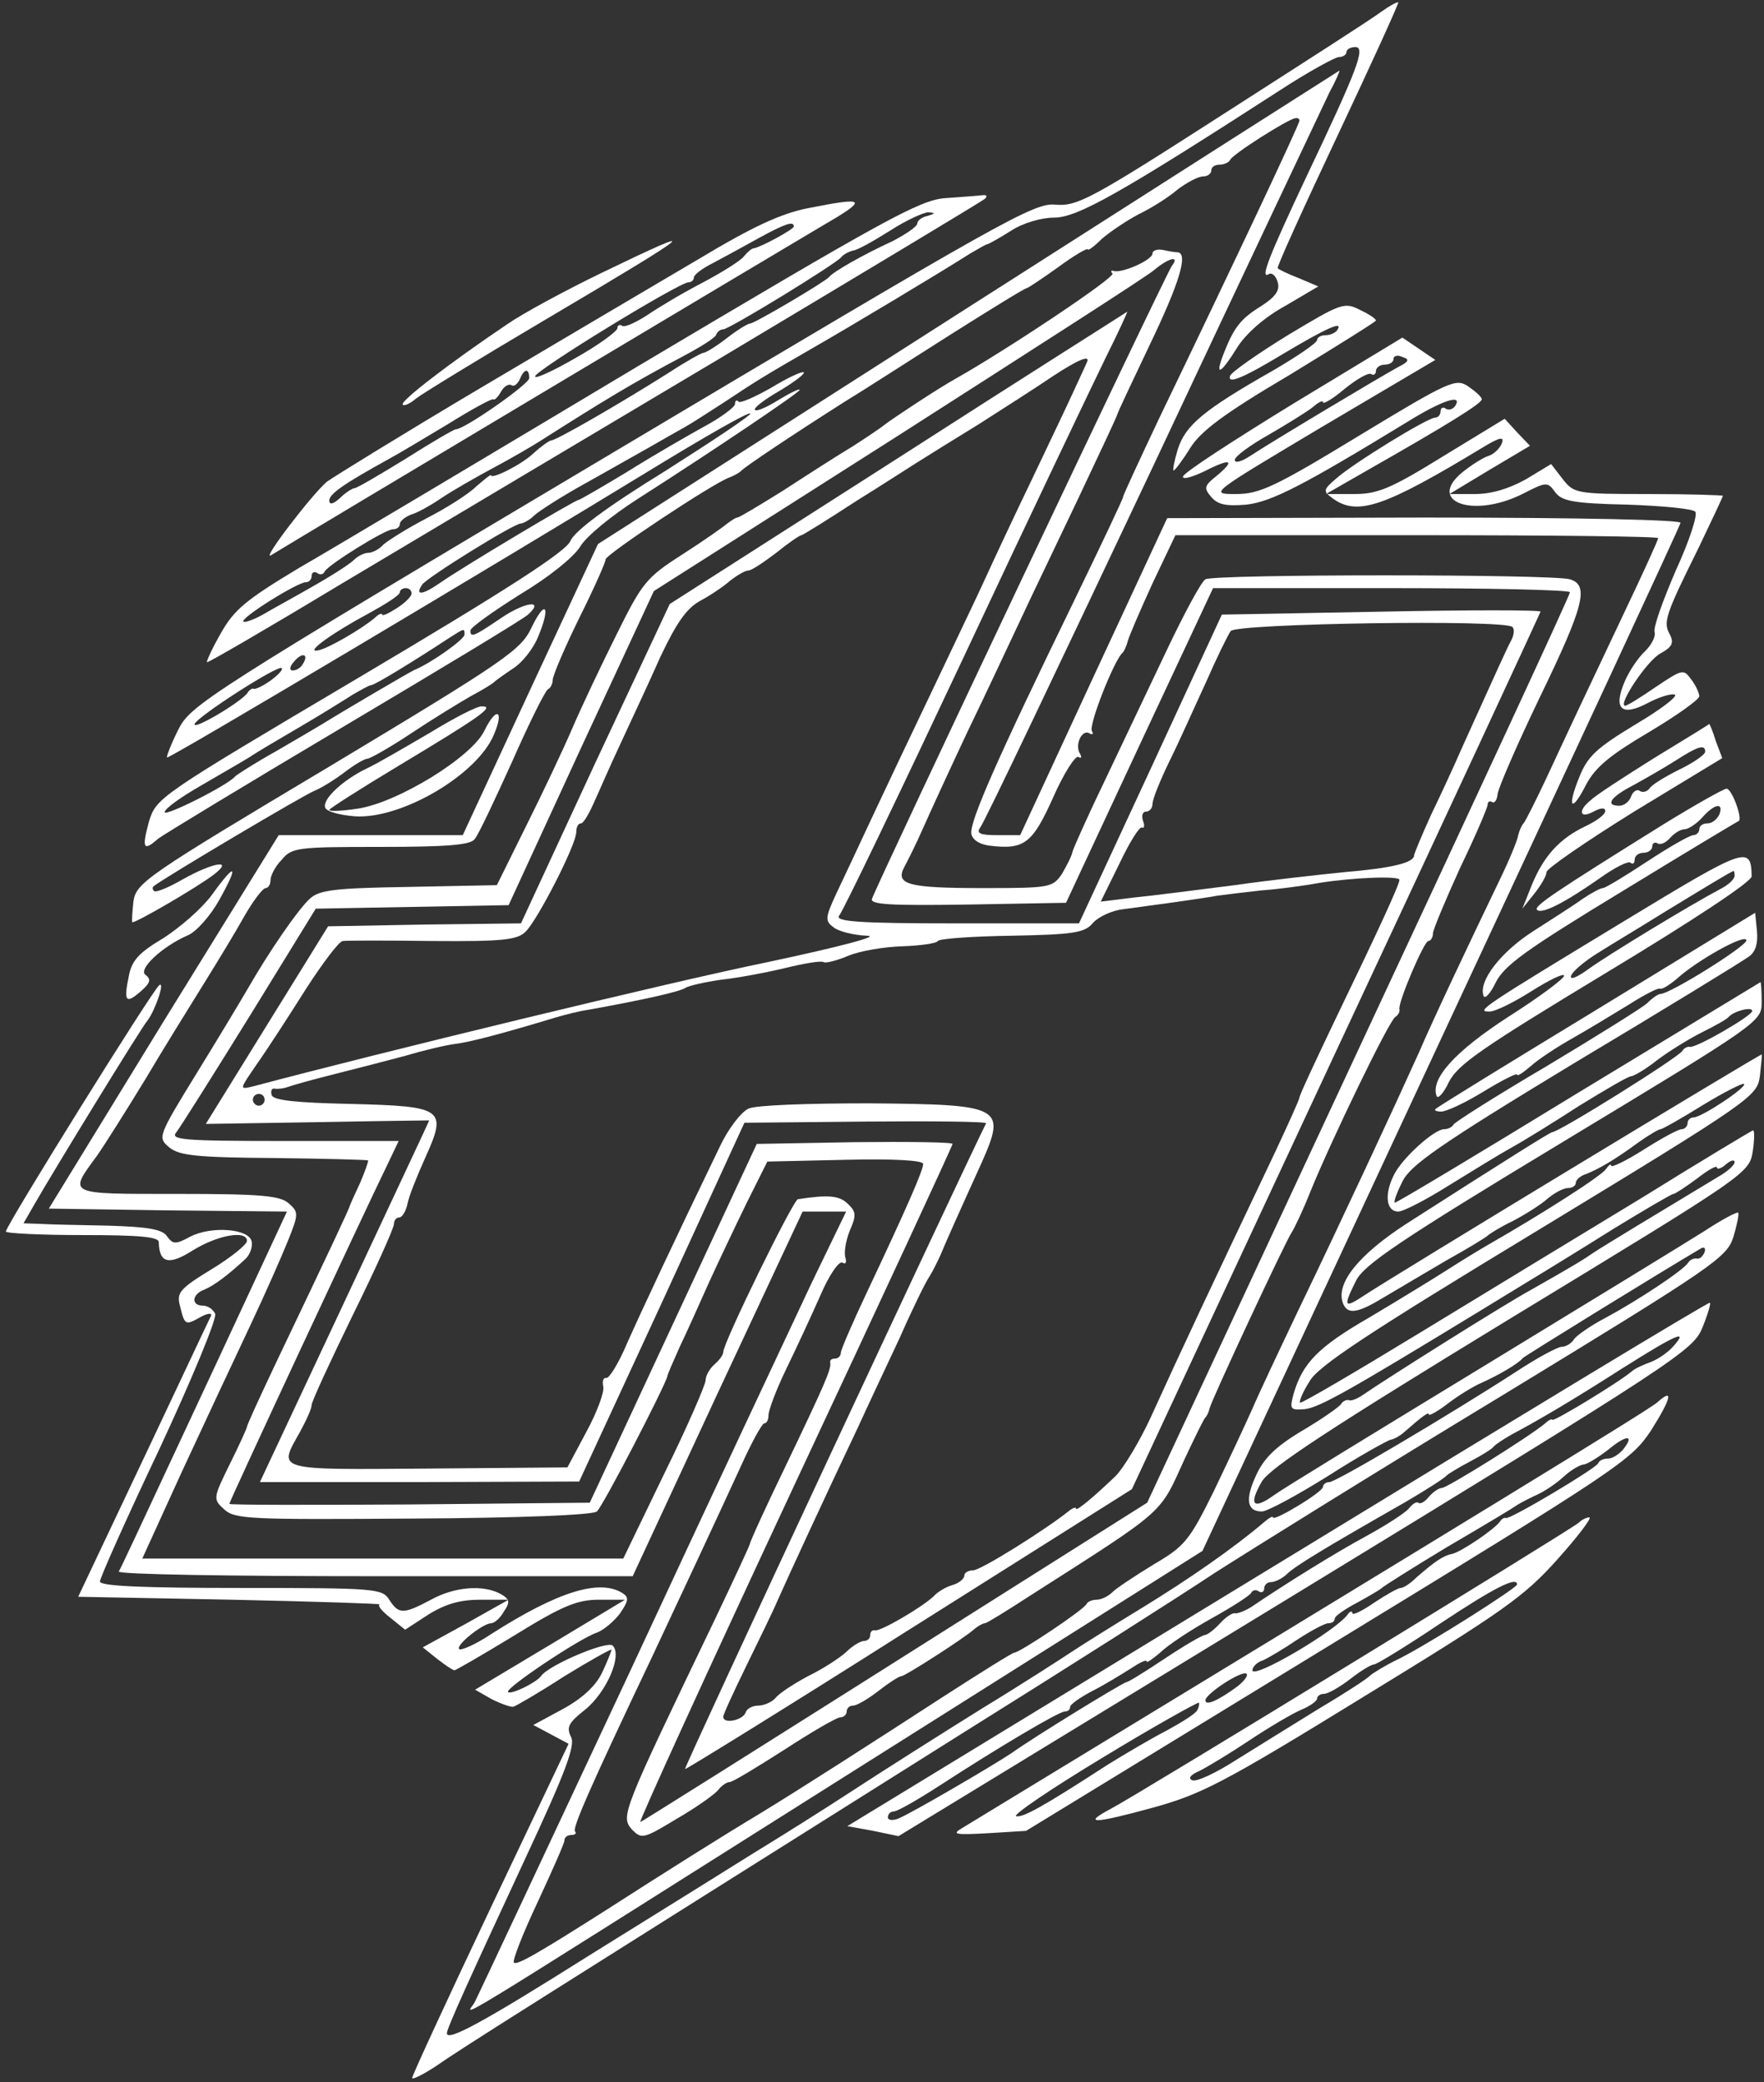 <?xml version="1.0" standalone="no"?>
<!DOCTYPE svg PUBLIC "-//W3C//DTD SVG 20010904//EN"
 "http://www.w3.org/TR/2001/REC-SVG-20010904/DTD/svg10.dtd">
<svg version="1.0" xmlns="http://www.w3.org/2000/svg"
 width="300pt" height="354pt" viewBox="0 0 300 354"
 preserveAspectRatio="xMidYMid meet">
<rect x="0" y="0" width="300" height="354" fill="#333333" stroke="none"/>
<g transform="translate(0,354) scale(0.1,-0.1)"
fill="#ffffff" stroke="none">
<path d="M2349 3520 c-14 -11 -136 -89 -270 -175 -224 -144 -247 -156 -284
-153 -36 4 -90 -27 -755 -423 -694 -413 -716 -428 -737 -470 -12 -24 -20 -45
-19 -47 3 -3 572 336 824 490 90 55 165 98 168 95 3 -2 -63 -46 -145 -98 -99
-61 -154 -102 -161 -119 -8 -18 -105 -81 -358 -231 -346 -205 -346 -205 -359
-247 -12 -45 -9 -50 16 -28 9 7 151 93 316 191 165 98 306 183 313 190 29 26
-5 22 -46 -6 -46 -31 -52 -34 -52 -21 0 5 38 32 84 61 50 30 92 64 103 82 10
17 54 53 98 81 133 85 275 181 275 185 0 3 -16 -5 -36 -17 -19 -12 -37 -20
-40 -17 -3 3 15 17 41 32 25 15 44 29 42 32 -3 2 -27 -9 -55 -26 -28 -16 -53
-27 -56 -24 -3 4 -6 2 -6 -4 0 -5 -24 -23 -52 -38 -29 -16 -88 -50 -131 -77
-43 -26 -81 -48 -83 -48 -6 0 -202 -117 -237 -142 -29 -20 -42 -21 -29 -2 8
12 156 104 168 104 4 0 15 6 23 14 9 8 48 33 88 55 39 22 89 50 110 62 21 12
47 27 58 33 11 6 40 25 65 41 60 40 74 48 150 92 63 36 220 130 270 162 14 8
27 16 30 16 3 1 21 11 40 23 20 13 51 22 73 22 39 0 112 41 383 216 49 32 95
57 101 57 7 0 13 4 13 9 0 4 7 8 15 8 18 0 4 -37 -83 -220 -64 -136 -80 -176
-64 -166 5 3 12 -3 15 -14 4 -14 -4 -25 -29 -41 -34 -21 -46 -36 -64 -83 -14
-37 -4 -32 24 13 15 24 47 52 82 71 l56 33 -33 14 c-18 7 -35 15 -36 17 -2 2
44 103 102 226 58 123 104 224 103 226 -2 1 -15 -6 -29 -16z m-1649 -989 c0
-5 -11 -16 -25 -25 -14 -9 -25 -14 -25 -11 0 3 -6 1 -12 -5 -22 -19 -82 -54
-98 -56 -22 -4 27 31 87 63 29 16 53 31 53 36 0 4 5 7 10 7 6 0 10 -4 10 -9z
m90 -70 c0 -8 -56 -48 -85 -60 -9 -4 -123 -71 -155 -91 -8 -5 -44 -26 -80 -47
-36 -20 -67 -40 -70 -43 -12 -15 -120 -69 -120 -61 0 6 28 26 63 46 34 20 71
41 82 48 10 7 49 30 85 51 36 21 76 46 90 55 14 8 28 16 31 16 6 0 70 39 134
81 25 16 25 16 25 5z m-275 -50 c-3 -6 -11 -11 -17 -11 -6 0 -6 6 2 15 14 17
26 13 15 -4z m-56 -29 c-13 -9 -26 -15 -28 -13 -2 1 -7 -2 -10 -7 -10 -15 -94
-65 -90 -53 5 13 142 101 148 95 3 -2 -6 -12 -20 -22z"/>
<path d="M1646 3017 l-629 -402 -115 -247 -115 -248 -157 0 -156 0 -196 -317
-195 -318 203 -3 202 -2 -120 -258 c-151 -324 -161 -345 -166 -354 -2 -5 194
-8 435 -8 l439 0 144 310 145 310 37 0 37 0 -59 -122 c-32 -68 -172 -366 -310
-663 -139 -297 -257 -548 -262 -558 -12 -24 -90 -71 628 382 l609 384 405 869
c223 478 407 873 408 879 2 5 -166 9 -435 9 l-438 -1 -125 -269 -125 -270 -39
0 c-29 0 -36 3 -29 13 6 6 137 282 293 612 155 330 291 617 301 638 11 20 18
37 17 37 -2 -1 -286 -182 -632 -403z m564 318 c0 -6 -105 -229 -239 -507 -33
-70 -61 -130 -61 -133 0 -3 -38 -83 -84 -178 -131 -269 -178 -376 -174 -395 2
-10 14 -18 32 -20 58 -7 72 4 107 82 18 41 38 72 43 69 5 -3 6 -1 3 5 -10 15
3 43 16 35 5 -3 7 -1 4 4 -6 10 38 121 52 133 3 3 7 12 9 20 2 8 21 52 42 98
l39 82 410 0 c226 0 411 -2 411 -5 0 -3 -25 -58 -56 -123 -73 -154 -96 -203
-135 -287 -18 -38 -35 -72 -38 -75 -3 -3 -7 -12 -9 -20 -1 -8 -15 -42 -31 -75
-53 -110 -114 -239 -138 -295 -42 -93 -128 -278 -206 -440 -30 -63 -65 -137
-77 -165 -12 -27 -42 -91 -66 -141 -41 -83 -49 -93 -102 -124 -31 -19 -63 -40
-70 -47 -7 -7 -19 -13 -27 -13 -7 0 -15 -3 -17 -7 -3 -9 -114 -83 -123 -83 -3
0 -56 -33 -118 -73 -125 -81 -243 -157 -317 -202 -65 -39 -168 -104 -255 -160
-121 -77 -156 -97 -161 -92 -3 3 15 49 40 102 25 54 46 101 46 106 0 5 5 9 12
9 6 0 9 3 6 6 -5 5 24 72 132 299 40 85 111 237 150 322 18 40 36 73 40 73 4
0 7 6 7 14 0 8 13 43 30 78 17 35 43 91 58 125 15 35 32 60 38 56 5 -3 7 0 5
8 -3 8 0 28 7 46 12 27 11 33 -4 47 -14 13 -32 15 -84 7 -8 -1 -127 -244 -127
-260 0 -5 -7 -14 -15 -21 -8 -7 -15 -19 -15 -27 0 -7 -31 -79 -70 -158 l-70
-145 -409 0 -409 0 67 147 c38 82 90 193 116 248 26 55 55 121 65 146 18 45
18 48 1 63 -15 13 -46 16 -189 16 -190 0 -186 -2 -137 65 12 17 48 74 81 128
32 54 78 128 101 165 23 37 54 88 69 115 15 26 31 47 36 47 4 0 8 6 8 13 0 8
8 24 19 35 17 21 27 22 168 22 109 0 153 3 160 13 6 6 34 66 64 132 29 66 57
122 61 123 4 2 8 9 8 16 0 7 20 54 45 105 25 50 45 95 45 100 0 8 182 129 210
139 8 3 17 8 20 11 6 7 87 61 175 117 33 20 115 73 183 116 68 43 125 78 128
78 2 0 26 16 54 36 27 20 50 33 50 30 0 -3 11 5 24 18 14 12 42 31 63 42 21
10 51 29 66 42 16 12 35 22 43 22 8 0 14 5 14 10 0 6 6 10 14 10 8 0 16 4 18
8 3 9 99 70 111 71 4 1 7 -1 7 -4z"/>
<path d="M1960 3109 c0 -11 -50 -33 -65 -30 -5 2 -7 0 -3 -4 6 -6 -180 -130
-267 -179 -29 -16 -106 -67 -119 -77 -6 -5 -31 -22 -56 -38 -25 -15 -78 -49
-118 -75 -40 -25 -75 -46 -78 -46 -3 0 -10 -5 -17 -10 -7 -6 -41 -30 -77 -53
-61 -39 -68 -48 -112 -137 -26 -52 -60 -124 -75 -159 -15 -35 -50 -109 -78
-165 l-50 -101 -150 -3 c-124 -2 -152 -5 -168 -20 -20 -18 -70 -91 -105 -152
-11 -19 -50 -84 -87 -144 -67 -109 -67 -110 -47 -127 17 -14 48 -17 179 -18
86 -1 158 -3 159 -4 1 -1 -5 -18 -13 -37 -9 -19 -17 -37 -18 -40 -1 -5 -31
-69 -126 -268 -27 -57 -49 -105 -49 -108 0 -2 -13 -31 -29 -63 -29 -59 -29
-60 -9 -78 18 -16 44 -17 321 -15 180 1 305 6 312 12 10 8 116 213 120 230 0
3 10 25 21 50 12 25 34 74 50 110 16 35 45 96 64 135 l35 70 133 3 c83 2 132
-1 132 -7 0 -11 -28 -75 -96 -219 -24 -51 -44 -97 -44 -102 0 -6 -5 -10 -10
-10 -6 0 -9 -3 -8 -7 2 -11 -10 -38 -77 -178 -32 -66 -59 -125 -60 -131 -2 -6
-28 -62 -58 -125 -160 -333 -162 -337 -142 -360 16 -16 19 -16 75 18 33 19 64
41 71 49 6 8 15 14 20 14 5 0 46 25 93 55 46 30 89 55 95 55 6 0 11 5 11 10 0
6 5 10 11 10 6 0 25 11 43 25 18 14 35 25 39 25 6 0 106 64 124 80 7 6 15 10
18 10 3 0 37 21 77 47 235 150 219 137 263 233 17 36 32 67 35 70 3 3 6 10 7
15 3 14 131 288 140 300 4 6 19 37 32 70 35 86 133 289 144 296 5 3 8 9 7 13
-3 11 42 116 49 116 4 0 8 6 8 13 0 6 21 56 46 111 26 54 47 103 47 108 0 5 4
7 8 4 4 -2 8 4 9 14 1 10 33 84 72 165 75 155 84 190 51 200 -28 9 -606 9
-620 0 -7 -4 -36 -58 -65 -119 -29 -61 -76 -160 -105 -221 -29 -60 -54 -116
-56 -123 -1 -7 -10 -24 -18 -38 -16 -23 -20 -24 -134 -24 -128 0 -150 6 -134
36 6 11 20 39 31 64 11 25 45 99 76 165 32 66 72 152 90 190 18 39 63 132 99
208 36 76 66 140 66 142 0 2 25 55 55 118 51 106 66 156 48 158 -5 0 -16 2
-25 4 -10 2 -18 -1 -18 -6z m33 -21 c-9 -11 -495 -1037 -510 -1076 -4 -10 30
-12 163 -10 l167 3 125 268 125 267 304 0 c166 0 303 -3 303 -7 0 -5 -162
-354 -360 -778 l-359 -770 -214 -135 c-514 -325 -642 -405 -648 -408 -4 -2
114 256 262 573 148 316 269 577 269 580 0 3 -75 4 -166 3 l-167 -3 -142 -305
-142 -305 -307 -3 c-168 -1 -306 -1 -306 1 0 4 227 491 268 575 l20 42 -195 0
c-174 0 -194 2 -183 15 7 9 63 98 125 198 l112 182 164 3 164 3 123 267 124
267 415 264 c228 146 425 272 436 282 25 21 44 25 30 7z"/>
<path d="M1527 2761 l-388 -248 -127 -271 -126 -272 -164 -2 -164 -3 -104
-168 -104 -168 190 3 c105 2 190 3 190 3 0 -1 -65 -139 -144 -308 l-144 -307
272 0 271 1 141 305 140 305 207 2 c114 1 206 0 204 -3 -39 -78 -514 -1095
-512 -1098 1 -1 173 105 381 237 l379 239 347 744 c191 408 347 745 348 748 0
3 -122 3 -271 0 l-271 -5 -121 -262 -122 -263 -209 0 c-165 0 -206 3 -199 13
6 6 102 206 213 442 111 237 220 465 241 508 21 42 37 77 36 77 -1 -1 -177
-112 -390 -249z m321 162 c-2 -5 -12 -26 -22 -48 -10 -22 -42 -89 -71 -150
-29 -60 -65 -137 -80 -170 -15 -33 -56 -118 -90 -190 -34 -71 -80 -168 -102
-215 -22 -47 -49 -105 -61 -130 -19 -41 -19 -46 -4 -57 9 -7 34 -13 56 -14 25
0 -42 -18 -169 -45 -162 -33 -664 -155 -874 -211 -25 -6 -24 -6 6 38 17 24 54
81 83 127 29 45 57 82 63 82 7 1 76 1 153 0 120 -1 144 2 158 16 21 21 86 148
86 169 0 8 3 15 8 15 4 0 13 15 21 33 8 17 28 64 46 102 18 39 49 105 68 148
27 57 44 82 67 95 17 9 41 25 52 35 12 9 25 17 31 17 5 0 26 14 47 30 21 17
40 30 43 30 2 0 44 26 93 58 50 31 99 63 109 69 11 7 56 35 100 62 44 28 100
64 125 81 44 29 66 38 58 23z m724 -449 c4 -3 3 -14 -2 -23 -8 -15 -21 -44
-83 -181 -13 -30 -37 -82 -53 -115 -15 -33 -28 -64 -29 -69 0 -13 -37 -22
-120 -29 -39 -4 -122 -13 -185 -22 -63 -8 -140 -18 -171 -21 l-57 -7 32 65
c17 36 34 63 38 61 4 -2 5 3 2 11 -3 9 -1 16 5 16 6 0 11 6 11 13 0 8 13 40
29 73 16 32 43 93 62 134 18 41 37 80 42 87 9 13 467 20 479 7z m-192 -430 c0
-8 -36 -86 -106 -231 -35 -73 -64 -135 -64 -139 0 -3 -19 -45 -41 -92 -115
-242 -157 -331 -212 -452 -19 -41 -46 -86 -60 -100 -42 -40 -67 -60 -67 -55 0
3 -6 1 -12 -4 -40 -32 -150 -101 -163 -101 -8 0 -15 -4 -15 -9 0 -5 -9 -13
-20 -16 -11 -3 -26 -12 -32 -19 -20 -19 -92 -61 -100 -58 -5 1 -8 -3 -8 -8 0
-6 -5 -10 -10 -10 -6 0 -20 -8 -31 -19 -11 -10 -40 -29 -65 -41 -24 -13 -49
-29 -55 -37 -6 -7 -20 -13 -29 -13 -10 0 -20 -5 -22 -12 -5 -13 -38 -20 -38
-7 0 4 18 43 39 86 21 43 46 94 54 113 15 34 80 175 137 295 15 33 47 101 70
150 22 50 45 97 51 105 5 8 13 24 18 35 9 22 35 80 70 157 43 97 36 100 -191
102 -104 0 -193 -3 -205 -9 -13 -6 -35 -35 -49 -65 -75 -155 -134 -281 -158
-335 -14 -33 -30 -59 -35 -58 -5 1 -7 -5 -5 -15 2 -9 -11 -44 -29 -77 l-32
-60 -238 -2 c-262 -2 -254 -4 -217 62 11 20 20 40 20 46 0 6 32 75 70 153 39
79 70 148 70 155 0 6 4 11 9 11 5 0 11 10 14 23 2 12 16 47 30 78 38 84 32 88
-127 92 -92 2 -131 6 -134 15 -2 7 0 12 5 11 4 -1 15 0 23 3 8 3 44 13 80 22
36 9 90 23 120 31 30 9 68 18 84 20 25 3 82 18 171 45 17 5 41 11 55 13 95 17
156 31 165 37 6 4 33 10 60 14 28 3 77 12 110 20 33 8 62 13 66 10 4 -2 23 3
42 11 19 8 60 15 91 16 31 1 59 5 61 9 2 4 59 8 126 9 106 2 124 5 138 22 9
10 32 21 51 23 44 6 127 17 160 23 14 2 48 6 75 9 28 2 73 8 100 13 57 9 135
12 135 5z m-1930 -374 c0 -5 -4 -10 -10 -10 -5 0 -10 5 -10 10 0 6 5 10 10 10
6 0 10 -4 10 -10z"/>
<path d="M1606 3203 c-43 -4 -103 -37 -520 -285 -259 -155 -519 -310 -578
-344 -90 -54 -110 -71 -132 -110 -15 -26 -25 -48 -24 -50 2 -1 102 57 223 130
121 72 416 248 655 390 239 143 439 263 445 268 5 5 3 7 -5 6 -8 -1 -37 -3
-64 -5z m-28 -30 c-10 -2 -18 -8 -18 -13 0 -5 -19 -18 -42 -30 -50 -23 -101
-52 -108 -61 -8 -9 -127 -79 -134 -79 -4 0 -22 -11 -40 -25 -18 -14 -36 -25
-40 -25 -3 0 -30 -15 -59 -34 -79 -50 -191 -115 -200 -115 -4 -1 -17 -10 -30
-22 -20 -19 -72 -45 -72 -37 0 2 -11 -7 -25 -19 -13 -13 -51 -37 -84 -54 -33
-17 -66 -38 -74 -45 -7 -8 -19 -14 -26 -14 -6 0 -17 -5 -24 -12 -7 -7 -38 -27
-70 -45 -31 -18 -70 -39 -85 -48 -16 -9 -31 -14 -33 -12 -6 6 92 67 106 67 6
0 10 5 10 11 0 5 4 8 9 5 5 -4 11 -3 13 2 5 11 103 72 116 72 7 0 12 4 12 9 0
5 9 12 19 16 11 3 34 16 53 29 18 12 58 35 88 51 30 16 66 37 80 46 107 68
156 98 245 145 28 15 52 30 53 35 2 5 7 9 12 9 10 0 193 112 201 123 3 4 12 9
20 11 8 1 36 17 63 34 28 18 57 31 65 31 12 -1 12 -2 -1 -6z"/>
<path d="M1374 3186 c-46 -9 -95 -32 -185 -86 -68 -40 -234 -138 -369 -218
-135 -80 -253 -153 -264 -161 -26 -22 -113 -136 -95 -125 47 29 868 519 934
558 83 48 80 52 -21 32z m-24 -31 c0 -5 -54 -34 -67 -37 -5 0 -12 -7 -18 -14
-5 -7 -37 -27 -69 -44 -33 -17 -75 -42 -94 -55 -20 -13 -39 -22 -44 -19 -4 3
-8 1 -8 -4 0 -5 -31 -28 -70 -50 -38 -22 -70 -37 -70 -32 0 10 245 160 261
160 5 0 9 4 9 8 0 5 15 16 33 25 17 9 52 28 77 42 44 24 60 30 60 20z m-450
-258 c0 -10 -110 -87 -125 -87 -3 0 -41 -22 -85 -50 -44 -27 -83 -50 -87 -50
-3 0 -15 -7 -25 -17 -11 -10 -18 -12 -18 -4 0 11 24 28 102 71 15 8 60 35 100
59 40 25 75 44 77 42 2 -2 8 4 13 13 5 9 13 14 18 11 4 -3 10 2 14 10 7 18 16
20 16 2z"/>
<path d="M1023 3076 c-62 -30 -134 -69 -160 -87 -98 -66 -184 -132 -178 -137
2 -3 13 2 22 10 10 8 108 68 218 133 264 156 278 168 98 81z"/>
<path d="M2190 2970 c-52 -32 -96 -63 -98 -69 -5 -15 22 -4 93 39 69 41 99 55
90 40 -3 -6 -13 -10 -21 -10 -8 0 -14 -4 -14 -8 0 -5 -34 -28 -75 -52 -118
-67 -149 -93 -162 -134 -6 -20 -9 -36 -7 -36 2 0 15 17 28 38 18 29 58 59 170
125 80 49 146 90 146 92 0 3 -12 11 -27 18 -27 14 -33 11 -123 -43z"/>
<path d="M2200 2854 c-101 -62 -186 -117 -188 -124 -2 -6 14 -2 37 9 45 23 53
19 19 -9 -20 -16 -21 -20 -8 -35 11 -13 25 -16 60 -13 43 5 97 33 274 141 58
36 94 48 81 27 -4 -6 -11 -8 -16 -5 -5 4 -9 1 -9 -4 0 -6 -4 -11 -9 -11 -13 0
-140 -78 -169 -104 -22 -19 -22 -21 -6 -33 42 -31 87 -16 257 87 28 17 36 18
31 6 -3 -8 -13 -18 -22 -21 -10 -3 -30 -16 -45 -28 -62 -51 20 -79 104 -36 39
20 41 20 54 2 11 -15 31 -19 122 -21 59 -2 112 -7 116 -12 5 -4 -10 -50 -33
-100 -22 -51 -39 -98 -36 -105 2 -7 -5 -21 -16 -32 -11 -10 -27 -33 -35 -52
-20 -47 -5 -60 40 -36 19 10 39 16 45 14 7 -2 -23 -25 -67 -51 -66 -40 -81
-54 -95 -89 -22 -54 -13 -62 12 -12 16 29 40 49 106 88 47 28 85 55 86 61 0 5
-6 19 -14 29 -13 18 -15 17 -60 -13 -26 -18 -49 -32 -52 -32 -14 0 38 78 60
89 20 11 23 18 16 32 -12 21 -8 33 49 148 22 46 41 86 41 88 0 1 -57 3 -126 3
-123 0 -127 1 -146 25 l-20 26 -43 -26 c-29 -16 -58 -25 -87 -25 l-43 0 68 41
69 41 -22 23 -21 23 -105 -64 c-89 -55 -111 -64 -151 -64 l-48 0 75 43 c130
74 190 111 190 118 0 4 -10 13 -23 22 -21 14 -31 10 -186 -84 -143 -87 -169
-99 -209 -99 -46 0 -45 0 146 114 l193 114 -28 19 -28 19 -185 -112z m178 62
c-26 -14 -217 -128 -253 -152 -14 -9 -25 -12 -25 -6 0 6 26 25 58 43 31 18 65
39 75 47 9 8 17 12 17 8 0 -4 17 6 37 23 20 16 40 28 45 25 4 -3 8 0 8 5 0 6
7 11 15 11 8 0 15 4 15 10 0 5 7 7 15 3 13 -4 11 -8 -7 -17z"/>
<path d="M904 2473 c-18 -38 -42 -55 -345 -237 -310 -185 -327 -197 -332 -228
-2 -18 -3 -34 -2 -36 3 -3 112 60 140 82 33 26 -4 19 -54 -9 -24 -14 -46 -23
-49 -20 -3 3 -3 6 -1 8 19 15 260 158 275 163 10 4 33 18 50 31 17 13 34 23
39 23 4 0 38 19 74 43 36 24 82 52 101 63 19 10 37 21 40 24 3 3 17 13 32 23
16 10 35 34 43 54 22 52 13 66 -11 16z"/>
<path d="M731 2294 c-41 -24 -89 -52 -106 -60 -42 -20 -77 -53 -72 -67 2 -7
25 -13 51 -15 79 -5 208 71 236 139 18 42 4 48 -16 7 -21 -45 -148 -123 -216
-133 -27 -4 -48 -5 -48 -2 0 2 53 36 118 75 138 83 164 101 142 101 -8 1 -48
-20 -89 -45z"/>
<path d="M2813 2251 c-51 -32 -99 -63 -107 -71 -23 -18 -20 -33 4 -20 13 7 20
7 20 1 0 -6 -15 -17 -34 -26 -44 -21 -71 -51 -91 -100 l-16 -40 20 25 c11 14
21 30 21 37 0 6 67 52 149 103 l150 91 -11 29 c-5 17 -11 30 -11 29 -1 -1 -43
-27 -94 -58z m87 11 c0 -5 -20 -19 -45 -31 -24 -12 -47 -26 -50 -32 -4 -5 -11
-7 -16 -4 -5 4 -12 -1 -15 -9 -3 -9 -12 -16 -20 -16 -25 0 -15 15 24 35 20 11
53 30 72 42 37 24 50 28 50 15z"/>
<path d="M2830 2139 c-188 -117 -222 -140 -216 -146 8 -8 47 12 107 54 25 18
49 30 52 26 4 -3 7 -1 7 5 0 7 7 12 15 12 8 0 15 5 15 11 0 5 4 8 9 5 5 -3 14
1 21 9 7 8 18 15 25 15 6 0 20 9 30 20 21 24 37 26 29 5 -4 -8 -12 -15 -20
-15 -8 0 -14 -4 -14 -10 0 -5 -5 -10 -10 -10 -6 0 -41 -20 -79 -45 -38 -25
-71 -45 -75 -45 -4 0 -19 -8 -34 -18 -15 -11 -53 -35 -84 -55 -55 -35 -94 -85
-85 -110 2 -7 12 4 21 23 15 29 51 55 214 154 108 66 198 120 199 120 7 4 -12
56 -21 55 -6 -1 -54 -28 -106 -60z"/>
<path d="M2764 1975 c-244 -148 -255 -155 -231 -155 10 0 42 16 72 35 30 19
55 31 55 26 0 -5 -43 -37 -95 -70 -91 -59 -132 -105 -122 -134 2 -7 12 4 21
23 15 30 56 58 266 185 151 91 249 156 249 165 -1 53 -9 50 -215 -75z m186 76
c0 -6 -11 -16 -25 -23 -51 -27 -191 -112 -224 -136 -19 -14 -32 -19 -29 -11 2
7 23 25 46 39 22 14 74 45 114 70 69 42 110 67 116 69 1 1 2 -3 2 -8z"/>
<path d="M360 2018 c-17 -23 -54 -55 -82 -73 -42 -25 -54 -38 -59 -65 -9 -43
-5 -48 21 -25 16 14 17 20 8 27 -15 9 28 49 72 68 14 6 38 33 53 60 34 61 28
65 -13 8z"/>
<path d="M2715 1823 c-148 -90 -272 -166 -274 -169 -2 -2 2 -4 10 -4 9 0 41
15 72 34 31 19 57 32 57 29 0 -4 10 3 23 14 12 11 45 33 72 48 28 16 71 42 97
58 25 16 49 28 51 26 3 -2 16 6 29 17 34 31 118 78 118 65 0 -10 -130 -91
-146 -91 -4 0 -14 -7 -23 -16 -9 -8 -86 -56 -171 -107 -85 -50 -156 -95 -158
-99 -2 -4 -9 -8 -16 -8 -17 0 -71 -49 -85 -77 -17 -33 -14 -63 7 -63 9 0 49
21 87 45 39 24 86 53 106 64 20 11 72 43 115 71 44 27 83 50 88 50 4 0 25 12
45 28 20 15 54 36 76 47 22 11 42 22 45 26 9 10 40 18 40 10 0 -8 -95 -63
-106 -61 -4 1 -10 -2 -13 -7 -8 -12 -208 -137 -221 -138 -5 -1 -72 -43 -247
-155 -82 -53 -122 -102 -109 -136 8 -20 25 -17 71 11 22 13 69 41 105 62 36
20 67 39 70 42 3 3 22 15 43 25 21 11 48 28 59 38 12 10 27 18 35 18 7 0 13 4
13 9 0 5 8 12 18 15 20 8 47 23 89 54 17 12 34 22 37 22 3 0 35 18 72 41 36
22 68 38 70 36 6 -5 -72 -57 -86 -57 -5 0 -10 -4 -10 -10 0 -5 -5 -10 -10 -10
-6 0 -35 -16 -65 -35 -30 -19 -55 -31 -55 -27 0 4 -4 1 -9 -6 -7 -11 -105 -74
-201 -129 -14 -8 -45 -27 -70 -43 -25 -16 -84 -52 -131 -80 -87 -50 -114 -78
-129 -130 -7 -26 -6 -28 19 -26 25 3 73 30 293 164 57 35 110 67 118 72 8 5
59 36 113 70 54 33 100 60 103 60 3 0 21 12 40 26 19 15 34 23 34 19 0 -4 7
-2 15 5 8 7 15 9 15 4 0 -5 -12 -16 -28 -25 -88 -53 -199 -120 -212 -129 -16
-11 -30 -20 -106 -63 -46 -25 -249 -153 -285 -178 -10 -7 -20 -11 -24 -10 -4
2 -11 -1 -14 -6 -3 -5 -33 -26 -67 -46 -45 -27 -65 -47 -78 -76 -19 -41 -15
-61 10 -61 9 0 59 27 112 60 53 34 102 61 107 62 6 1 15 6 22 12 33 29 43 36
43 31 0 -3 15 5 33 19 17 13 43 29 57 35 27 12 62 32 70 42 4 4 239 149 304
187 5 2 7 -1 5 -7 -3 -7 -8 -12 -13 -11 -5 1 -12 -2 -15 -7 -8 -13 -87 -65
-141 -94 -25 -13 -49 -30 -53 -36 -4 -7 -14 -13 -21 -13 -7 0 -42 -19 -77 -42
-116 -75 -307 -188 -318 -188 -6 0 -11 -4 -11 -8 0 -9 -85 -60 -85 -52 0 3 -7
-1 -15 -8 -53 -45 -128 -97 -208 -146 -51 -31 -105 -65 -120 -75 -15 -10 -83
-54 -152 -96 -69 -43 -167 -105 -219 -139 -52 -34 -127 -81 -168 -106 -40 -25
-165 -103 -278 -173 -184 -116 -245 -149 -245 -134 0 8 39 94 132 294 71 152
87 196 79 210 -8 16 -4 24 24 46 36 29 64 92 47 109 -9 9 -109 -33 -122 -52
-8 -11 -51 -32 -56 -27 -6 6 123 92 151 101 11 4 28 18 39 32 15 22 16 28 5
35 -39 25 -110 3 -223 -69 -27 -18 -52 -29 -55 -26 -7 6 39 43 54 44 6 0 16 9
22 20 11 16 10 21 -6 30 -30 16 -78 12 -118 -10 -47 -25 -55 -25 -71 0 -12 19
-23 20 -252 20 -166 0 -240 3 -240 11 0 6 45 107 101 225 55 118 98 222 95
230 -3 7 -12 14 -21 14 -20 0 -19 19 2 27 17 7 41 25 70 52 8 7 13 21 11 30
-4 22 -69 27 -105 8 -24 -13 -29 -13 -39 1 -8 12 -33 16 -100 18 -49 1 -101 2
-116 3 l-28 1 19 33 c29 51 182 301 192 312 13 17 30 67 20 60 -10 -6 -261
-409 -261 -419 0 -3 58 -6 130 -6 97 0 130 -3 130 -12 1 -36 17 -40 58 -14 42
26 92 35 92 16 0 -6 -27 -28 -60 -48 -54 -33 -60 -40 -54 -62 8 -33 9 -34 34
-20 12 7 21 8 19 3 -7 -14 -80 -170 -155 -328 l-71 -150 261 -5 c144 -3 257
-7 252 -8 -5 -1 3 -11 17 -22 l26 -21 40 26 c29 18 54 25 88 25 l48 0 -73 -41
-73 -40 25 -20 c13 -10 26 -19 29 -19 2 0 49 27 103 60 81 50 106 60 143 60
l44 0 -128 -77 -127 -76 28 -16 c16 -8 33 -14 37 -13 4 1 44 24 87 52 44 27
80 47 80 45 0 -2 -7 -20 -16 -39 -11 -23 -34 -44 -67 -62 l-50 -27 30 -16 30
-16 -133 -280 c-73 -154 -133 -284 -133 -288 -1 -4 18 5 42 21 40 28 145 94
897 567 173 108 365 230 425 270 61 39 281 176 491 303 361 220 381 234 392
269 6 20 10 39 8 41 -2 2 -28 -12 -57 -31 -30 -19 -200 -123 -379 -232 -179
-109 -338 -206 -353 -217 -36 -26 -44 -17 -21 23 15 24 114 89 424 278 403
245 405 246 411 284 3 21 3 36 0 35 -4 -2 -88 -52 -186 -113 -99 -60 -270
-164 -380 -231 -110 -67 -202 -121 -204 -119 -2 2 5 19 16 36 14 26 101 83
390 258 364 221 371 227 376 261 2 19 4 36 3 37 -1 2 -627 -377 -678 -411 -32
-21 -34 -18 -12 26 13 27 73 68 353 237 336 203 337 204 337 237 0 19 -1 34
-2 34 0 0 -140 -85 -310 -188 -170 -104 -310 -188 -312 -187 -2 2 4 18 13 36
14 28 62 62 295 203 154 92 286 173 295 180 11 8 15 23 13 43 l-3 31 -270
-165z"/>
<path d="M2173 881 l-732 -446 44 -8 43 -9 676 412 c649 396 675 414 691 452
9 22 15 42 13 43 -2 2 -332 -198 -735 -444z m672 369 c-10 -11 -27 -22 -38
-26 -11 -4 -25 -10 -31 -15 -22 -19 -136 -88 -136 -83 0 2 -6 0 -12 -6 -26
-22 -167 -110 -176 -110 -5 0 -15 -7 -22 -15 -7 -9 -15 -13 -18 -10 -3 2 -10
-2 -16 -10 -6 -7 -38 -28 -71 -46 -52 -28 -139 -82 -198 -122 -10 -6 -22 -11
-27 -10 -4 1 -16 -7 -25 -17 -10 -11 -22 -20 -26 -20 -4 0 -35 -18 -68 -40
-33 -22 -62 -40 -65 -40 -5 0 -157 -93 -196 -121 -33 -22 -170 -102 -192 -111
-10 -4 -18 -3 -18 2 0 6 5 10 10 10 6 0 41 20 78 44 100 65 203 126 213 126 5
0 9 3 9 8 0 4 17 16 38 27 20 10 49 28 65 38 15 10 27 16 27 12 0 -3 10 4 23
15 12 12 51 38 87 58 36 20 67 40 68 44 2 4 8 6 13 2 5 -3 9 0 9 5 0 6 5 11
12 11 6 0 19 6 27 14 15 14 59 41 201 122 36 21 67 41 70 45 3 3 21 14 40 24
19 10 37 21 40 25 3 4 17 13 31 21 47 25 103 58 189 113 92 58 113 67 85 36z"/>
<path d="M2819 1156 c-11 -11 -301 -188 -1184 -725 -17 -10 -9 -11 45 -8 l65
4 514 314 c498 304 515 316 549 367 34 54 39 73 11 48z m-59 -81 c-7 -8 -18
-15 -25 -15 -8 0 -15 -3 -17 -8 -4 -9 -152 -97 -157 -93 -2 1 -7 -1 -10 -6 -9
-13 -65 -51 -81 -55 -16 -3 -31 -14 -61 -40 -10 -10 -22 -18 -27 -18 -4 0 -24
-11 -45 -25 -20 -14 -37 -22 -37 -18 0 4 -4 4 -8 -2 -20 -28 -162 -111 -162
-95 0 6 8 14 18 17 9 4 36 20 58 35 23 15 47 28 53 28 6 0 11 3 11 8 0 4 17
16 38 27 20 11 39 22 42 25 3 3 52 34 110 69 58 34 112 66 120 72 8 5 24 13
35 18 11 5 31 18 44 30 13 12 29 21 35 21 6 1 24 12 41 25 31 26 46 26 25 0z
m-655 -402 c-34 -25 -55 -34 -55 -24 0 11 63 52 70 45 3 -3 -4 -12 -15 -21z
m-69 -41 c-3 -6 -27 -21 -53 -35 -27 -14 -71 -40 -100 -58 -111 -72 -144 -90
-155 -87 -6 2 60 47 148 100 87 53 161 94 163 93 1 -2 0 -8 -3 -13z"/>
<path d="M2685 951 c-12 -11 -751 -463 -795 -486 -51 -27 -30 -26 69 1 84 23
121 42 360 189 237 145 273 170 330 234 35 39 59 71 54 71 -5 0 -13 -4 -18 -9z
m-105 -105 c0 -6 -150 -101 -200 -126 -25 -12 -47 -26 -50 -29 -3 -4 -41 -29
-85 -55 -44 -27 -108 -67 -142 -88 -34 -22 -68 -38 -75 -35 -8 3 -4 9 12 16
14 7 52 30 85 52 33 22 72 45 88 52 15 6 27 15 27 19 0 4 5 8 12 8 6 0 26 11
44 25 18 14 36 25 41 25 4 0 55 31 113 70 92 61 130 80 130 66z"/>
</g>
</svg>
